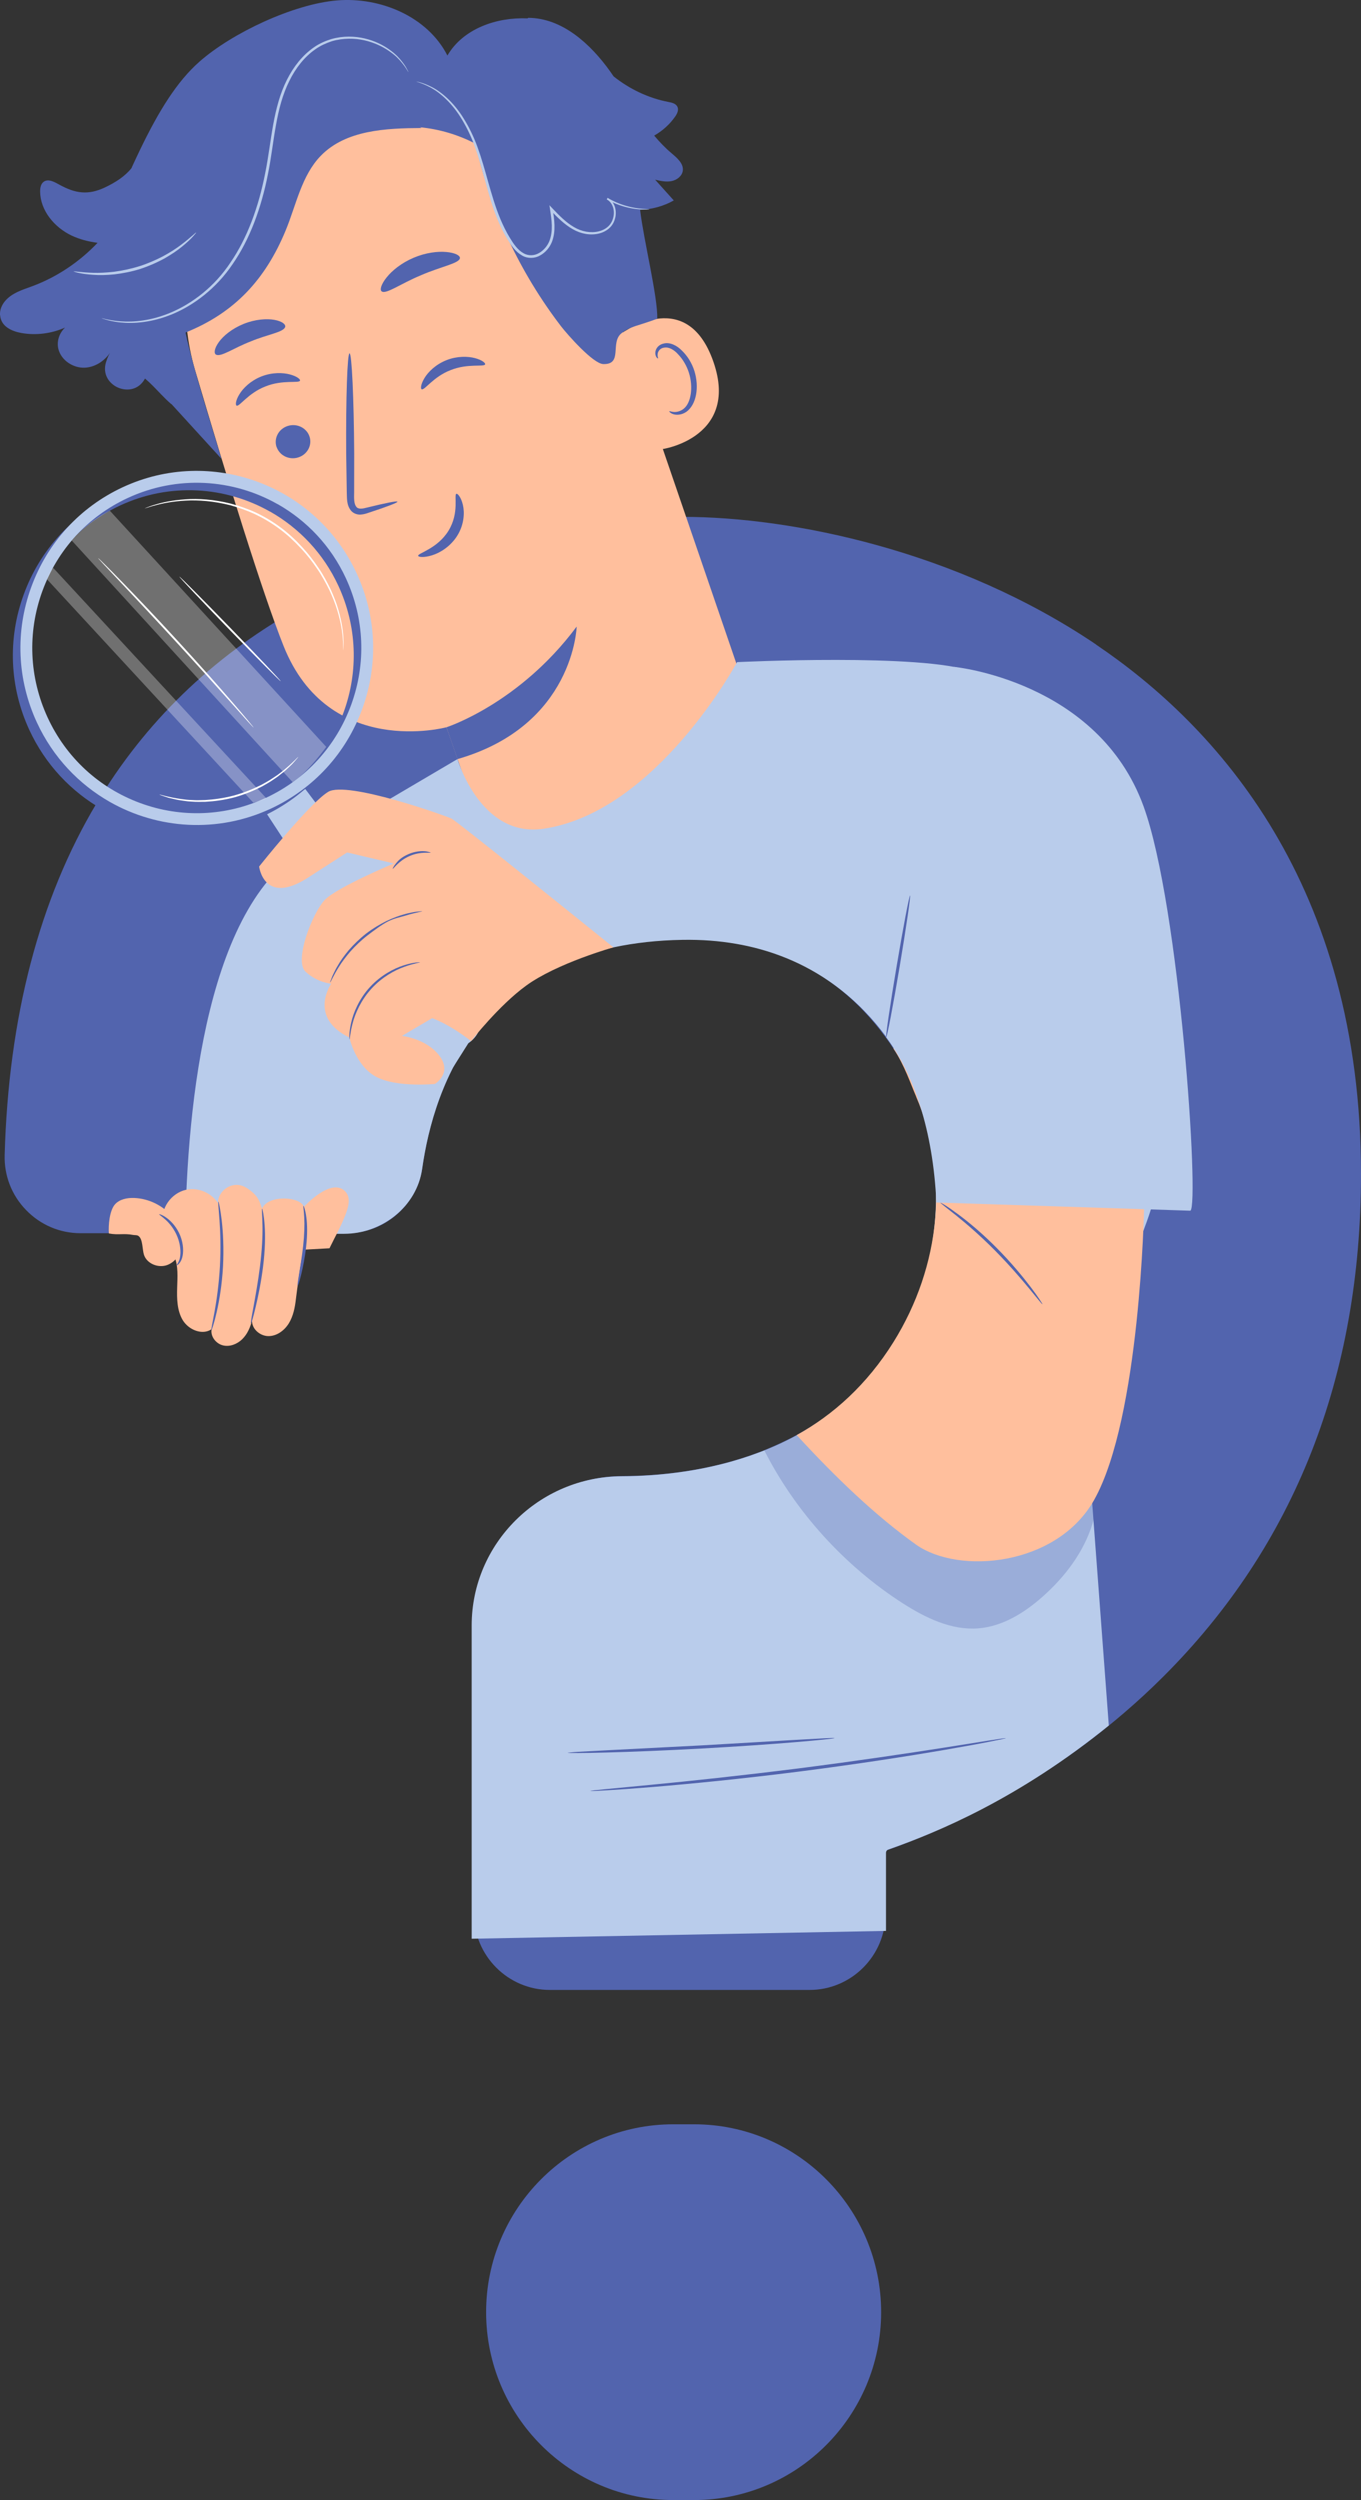 <svg width="159" height="292" viewBox="0 0 159 292" fill="none" xmlns="http://www.w3.org/2000/svg">
<rect x="0" y="0" width="159" height="292" fill="#333333" stroke="none"/>
<g clip-path="url(#clip0_22_4193)">
<path d="M128.055 75.277C111.783 64.285 92.437 60.367 79.755 60.367C67.88 60.367 50.402 62.25 34.585 71.207C24.764 76.772 16.92 84.38 11.29 93.808C4.604 104.98 0.993 118.803 0.545 134.897C0.476 137.313 1.365 139.597 3.047 141.328C4.735 143.072 6.996 144.034 9.422 144.034H40.553C44.95 144.034 48.727 140.739 49.341 136.378C50.719 126.57 56.515 110.061 79.817 109.652C97.571 109.348 104.891 122.25 107.22 127.816C111.004 136.87 110.046 147.606 104.649 156.542C96.365 170.262 81.12 172.366 72.774 172.394C63.173 172.428 55.364 180.257 55.364 189.844V223.499C55.364 228.414 59.348 232.415 64.241 232.415H94.58C99.474 232.415 103.457 228.414 103.457 223.499V216.432C103.457 216.259 103.56 216.113 103.726 216.058C110.597 213.635 123.92 207.786 135.919 195.804C151.24 180.506 159 160.765 159 137.126C159 103.298 142.17 84.823 128.055 75.291V75.277Z" fill="#5264AE"/>
<path d="M78.646 248.107H81.092C93.14 248.107 102.94 257.95 102.94 270.05C102.94 282.15 93.14 291.993 81.092 291.993H78.646C66.598 291.993 56.791 282.15 56.791 270.05C56.791 257.95 66.591 248.107 78.646 248.107Z" fill="#5264AE"/>
<path d="M89.102 86.463L69.639 29.703C65.532 15.492 53.87 6.05 39.838 10.563L38.563 11.055C25.757 16.025 18.893 30.035 22.794 43.249C26.426 55.55 30.596 69.089 33.132 75.457C38.391 88.637 52.154 84.941 52.154 84.941C52.182 84.934 55.221 93.725 56.544 97.677L63.671 104.751L66.614 101.519L89.089 86.457L89.102 86.463Z" fill="#FFBF9D"/>
<path d="M52.16 84.941C52.16 84.941 60.665 82.206 67.371 73.18C67.371 73.18 67.068 84.74 53.449 88.658L52.16 84.947V84.941Z" fill="#5264AE"/>
<path d="M32.318 52.213C32.669 53.224 33.807 53.764 34.868 53.418C35.923 53.072 36.502 51.971 36.15 50.96C35.798 49.95 34.661 49.41 33.6 49.756C32.539 50.102 31.966 51.203 32.311 52.22L32.318 52.213Z" fill="#5264AE"/>
<path d="M27.638 47.374C27.969 47.534 28.982 45.914 31.015 45.132C33.028 44.322 34.923 44.792 35.047 44.46C35.116 44.308 34.703 43.955 33.875 43.733C33.055 43.512 31.794 43.47 30.533 43.969C29.271 44.467 28.389 45.346 27.962 46.059C27.521 46.779 27.486 47.312 27.645 47.374H27.638Z" fill="#5264AE"/>
<path d="M49.265 45.464C49.596 45.623 50.616 44.003 52.643 43.228C54.655 42.418 56.55 42.889 56.674 42.557C56.736 42.404 56.33 42.051 55.503 41.83C54.683 41.608 53.421 41.567 52.16 42.065C50.899 42.564 50.017 43.443 49.589 44.156C49.155 44.876 49.114 45.409 49.265 45.471V45.464Z" fill="#5264AE"/>
<path d="M46.433 58.595C46.398 58.477 45.054 58.748 42.911 59.274C42.373 59.419 41.843 59.509 41.622 59.184C41.353 58.858 41.353 58.215 41.374 57.508C41.374 56.062 41.374 54.546 41.381 52.954C41.34 46.495 41.098 41.262 40.837 41.269C40.575 41.269 40.402 46.516 40.444 52.974C40.464 54.56 40.485 56.076 40.513 57.522C40.547 58.187 40.464 58.99 41.029 59.668C41.319 60 41.808 60.139 42.173 60.097C42.546 60.07 42.835 59.966 43.097 59.876C45.192 59.191 46.474 58.706 46.433 58.588V58.595Z" fill="#5264AE"/>
<path d="M44.58 34.022C45.056 34.437 46.813 33.122 49.184 32.146C51.541 31.115 53.698 30.762 53.733 30.132C53.74 29.834 53.154 29.523 52.155 29.433C51.155 29.336 49.742 29.502 48.323 30.104C46.903 30.706 45.8 31.606 45.173 32.395C44.539 33.184 44.353 33.821 44.573 34.022H44.58Z" fill="#5264AE"/>
<path d="M25.24 41.422C25.832 41.726 27.314 40.632 29.306 39.871C31.27 39.047 33.104 38.819 33.317 38.189C33.4 37.891 32.966 37.524 32.063 37.358C31.174 37.192 29.823 37.282 28.465 37.829C27.108 38.376 26.074 39.234 25.557 39.968C25.026 40.709 24.971 41.269 25.24 41.428V41.422Z" fill="#5264AE"/>
<path d="M72.121 39.283C72.307 39.096 80.15 33.074 83.341 42.245C86.539 51.41 76.711 52.746 76.608 52.49C76.498 52.234 72.121 39.29 72.121 39.29V39.283Z" fill="#FFBF9D"/>
<path d="M78.186 48.032C78.213 47.991 78.385 48.087 78.696 48.115C78.999 48.143 79.481 48.067 79.895 47.721C80.736 47.028 81.011 45.201 80.481 43.533C80.212 42.688 79.764 41.955 79.24 41.401C78.73 40.826 78.13 40.515 77.614 40.598C77.09 40.653 76.849 41.069 76.828 41.366C76.793 41.664 76.918 41.83 76.876 41.858C76.856 41.892 76.628 41.775 76.566 41.366C76.538 41.172 76.566 40.916 76.725 40.667C76.883 40.411 77.172 40.203 77.524 40.127C78.248 39.926 79.102 40.356 79.681 40.965C80.295 41.56 80.825 42.377 81.122 43.325C81.707 45.194 81.37 47.25 80.184 48.101C79.599 48.496 78.999 48.489 78.647 48.371C78.289 48.247 78.165 48.06 78.193 48.025L78.186 48.032Z" fill="#5264AE"/>
<path d="M53.319 57.675C52.995 57.764 53.699 59.876 52.396 61.987C51.1 64.098 48.778 64.617 48.853 64.915C48.867 65.06 49.487 65.157 50.445 64.867C51.383 64.59 52.644 63.828 53.437 62.541C54.229 61.253 54.291 59.862 54.078 58.969C53.864 58.055 53.45 57.612 53.312 57.675H53.319Z" fill="#5264AE"/>
<path d="M0.001 36.811C-0.041 36.223 0.194 35.642 0.573 35.185C1.4 34.195 2.634 33.849 3.791 33.42C6.672 32.347 9.278 30.588 11.4 28.36C10.339 28.221 9.305 27.958 8.34 27.501C6.348 26.546 4.708 24.587 4.687 22.365C4.687 21.95 4.763 21.486 5.094 21.237C5.625 20.842 6.348 21.244 6.92 21.562C8.816 22.607 10.298 22.815 12.255 21.894C13.468 21.32 14.591 20.607 15.363 19.638C15.391 19.582 15.405 19.527 15.432 19.472C15.735 18.814 16.032 18.177 16.328 17.561C18.561 12.923 20.684 9.511 23.289 7.213C27.114 3.835 34.303 0.471 39.375 0.048C44.448 -0.374 49.948 1.938 52.27 6.486C54.097 3.35 58.011 1.987 61.637 2.146L61.706 2.083C65.682 2.097 69.004 5.136 71.313 8.383C71.437 8.563 71.561 8.743 71.685 8.922C73.546 10.404 75.745 11.456 78.074 11.906C78.488 11.982 78.963 12.093 79.142 12.473C79.322 12.847 79.108 13.29 78.867 13.63C78.233 14.536 77.385 15.291 76.427 15.838C77.054 16.585 77.723 17.284 78.474 17.914C79.108 18.454 79.866 19.098 79.77 19.922C79.694 20.565 79.08 21.029 78.446 21.154C77.812 21.278 77.164 21.133 76.537 20.988C77.261 21.797 77.991 22.601 78.715 23.41C77.516 24.089 76.158 24.449 74.78 24.511C75.214 28.159 76.847 34.624 76.785 37.227C74.38 38.127 73.698 38.071 72.623 38.909C71.23 39.996 72.816 42.591 70.479 42.522C69.287 42.487 66.289 39.068 65.558 38.127C60.741 31.848 57.301 24.511 55.537 16.779C53.525 15.734 51.312 15.076 49.052 14.862L49.258 14.952C45.075 14.972 40.402 15.187 37.48 18.191C35.212 20.524 34.606 23.957 33.352 26.968C30.981 32.672 27.39 36.541 21.676 38.84C22.572 43.069 24.736 49.735 25.867 53.584L20.009 47.167V47.201C19.602 46.848 19.23 46.482 18.871 46.108L18.754 45.997V45.983C18.168 45.381 17.603 44.772 16.942 44.211L16.914 44.26C15.508 46.786 11.545 45.09 12.379 42.321C12.544 41.775 12.786 41.248 13.11 40.771C12.489 41.975 11.249 42.889 9.898 42.944C8.547 43 7.162 42.093 6.824 40.778C6.59 39.878 6.934 38.881 7.603 38.258C6.004 38.964 4.198 39.2 2.475 38.888C1.345 38.68 0.111 38.12 0.015 36.825L0.001 36.811Z" fill="#5264AE"/>
<path d="M48.604 9.511C48.59 9.552 49.286 9.67 50.375 10.265C51.45 10.861 52.849 12.072 53.986 13.989C54.559 14.938 55.089 16.038 55.523 17.277C55.964 18.509 56.33 19.866 56.723 21.292C57.122 22.718 57.536 24.227 58.163 25.722C58.473 26.47 58.838 27.217 59.279 27.937C59.714 28.643 60.203 29.398 61.009 29.855C61.657 30.229 62.505 30.194 63.118 29.827C63.746 29.474 64.214 28.906 64.476 28.263C64.979 26.954 64.745 25.598 64.566 24.4L64.297 24.532C65.11 25.383 65.93 26.214 66.909 26.767C67.874 27.328 69.011 27.522 70.004 27.266C70.5 27.141 70.955 26.892 71.292 26.539C71.644 26.186 71.823 25.729 71.906 25.286C71.975 24.836 71.933 24.386 71.775 23.999C71.609 23.611 71.327 23.286 70.982 23.106L70.886 23.286C72.326 24.096 73.636 24.345 74.511 24.435C74.952 24.476 75.29 24.476 75.524 24.469C75.752 24.456 75.869 24.448 75.869 24.435C75.869 24.428 75.752 24.421 75.524 24.414C75.297 24.4 74.959 24.386 74.525 24.331C73.663 24.213 72.381 23.936 70.989 23.119L70.893 23.299C71.513 23.618 71.83 24.448 71.678 25.258C71.603 25.66 71.43 26.068 71.12 26.38C70.817 26.691 70.396 26.913 69.942 27.023C69.025 27.245 67.963 27.065 67.061 26.525C66.137 25.992 65.338 25.182 64.531 24.331L64.187 23.971L64.263 24.469C64.442 25.667 64.648 26.975 64.18 28.159C63.946 28.733 63.511 29.245 62.967 29.557C62.422 29.875 61.733 29.903 61.175 29.585C60.472 29.197 59.996 28.484 59.569 27.785C59.142 27.086 58.783 26.352 58.473 25.618C57.853 24.144 57.432 22.649 57.026 21.23C56.626 19.804 56.247 18.447 55.792 17.201C55.344 15.955 54.786 14.841 54.2 13.886C53.022 11.954 51.567 10.743 50.451 10.168C49.327 9.594 48.617 9.525 48.617 9.525L48.604 9.511Z" fill="#B9CCEB"/>
<path d="M11.882 37.171C11.882 37.171 11.93 37.192 12.02 37.227C12.13 37.261 12.268 37.303 12.44 37.351C12.626 37.407 12.854 37.469 13.136 37.517C13.412 37.566 13.736 37.635 14.101 37.663C15.549 37.815 17.74 37.697 20.18 36.673C22.592 35.662 25.239 33.738 27.189 30.831C29.181 27.958 30.525 24.296 31.297 20.372C31.697 18.406 31.903 16.46 32.241 14.612C32.565 12.764 33.027 11.006 33.792 9.476C34.543 7.939 35.577 6.638 36.817 5.773C37.431 5.33 38.099 5.039 38.761 4.818C39.429 4.617 40.105 4.534 40.746 4.52C42.035 4.499 43.186 4.811 44.123 5.219C45.06 5.634 45.784 6.16 46.322 6.645C47.362 7.663 47.672 8.445 47.714 8.41C47.714 8.41 47.7 8.362 47.652 8.272C47.597 8.168 47.528 8.036 47.445 7.884C47.252 7.545 46.914 7.081 46.404 6.548C45.874 6.043 45.15 5.482 44.199 5.039C43.248 4.603 42.076 4.271 40.746 4.278C40.084 4.278 39.388 4.368 38.692 4.568C38.003 4.783 37.293 5.088 36.659 5.538C35.37 6.43 34.295 7.766 33.516 9.331C32.724 10.895 32.255 12.688 31.917 14.55C31.579 16.412 31.366 18.35 30.966 20.302C30.201 24.199 28.878 27.82 26.927 30.658C25.025 33.53 22.447 35.427 20.077 36.451C17.692 37.49 15.535 37.642 14.101 37.531C12.654 37.414 11.889 37.13 11.875 37.171H11.882Z" fill="#B9CCEB"/>
<path d="M8.603 31.71C8.603 31.71 8.809 31.793 9.202 31.876C9.588 31.966 10.16 32.049 10.877 32.097C11.587 32.153 12.441 32.139 13.379 32.042C14.316 31.931 15.343 31.738 16.384 31.412C17.424 31.073 18.375 30.644 19.203 30.194C20.023 29.723 20.733 29.246 21.284 28.789C21.835 28.339 22.263 27.937 22.525 27.64C22.793 27.342 22.931 27.176 22.917 27.162C22.876 27.12 22.27 27.757 21.139 28.602C20.581 29.031 19.871 29.481 19.058 29.924C18.238 30.353 17.3 30.768 16.28 31.094C15.26 31.412 14.261 31.613 13.337 31.738C12.414 31.848 11.58 31.883 10.877 31.862C9.471 31.821 8.609 31.648 8.596 31.71H8.603Z" fill="#B9CCEB"/>
<path d="M33.601 127.663C33.483 127.698 35.041 135.555 36.571 143.709H37.054C35.523 135.562 33.718 127.629 33.594 127.663H33.601Z" fill="#5264AE"/>
<path d="M40.203 144.103C44.628 144.103 48.701 140.905 49.314 136.545C50.706 126.75 56.268 110.178 79.722 109.77C97.593 109.465 105.113 122.167 107.222 127.816C110.564 136.787 110.151 147.668 104.72 156.591C96.38 170.29 81.038 172.387 72.63 172.422C62.968 172.456 55.104 180.271 55.104 189.844V226.434L103.507 225.521V216.39C103.507 216.224 103.61 216.072 103.775 216.017C109.668 213.954 119.021 210.05 129.538 201.529L126.388 159.387C126.388 159.387 135.603 141.605 135.141 137.604C130.972 101.055 118.593 80.372 113.562 78.441C107.918 76.274 86.111 77.333 86.111 77.333C86.111 77.333 76.69 94.86 63.477 96.798C56.124 97.878 53.443 88.658 53.443 88.658L36.364 98.716C24.213 104.876 21.849 128.826 21.629 144.103H40.189H40.203Z" fill="#B9CCEB"/>
<g opacity="0.3">
<path d="M96.296 165.631C106.056 168.123 115.67 171.279 125.429 173.778C126.153 173.965 126.925 174.18 127.414 174.747C128.131 175.585 127.972 176.852 127.648 177.904C126.622 181.275 124.409 184.182 121.776 186.508C119.654 188.384 117.111 189.962 114.292 190.183C111.156 190.433 108.137 188.965 105.484 187.269C98.702 182.922 92.912 176.568 89.273 169.362C89.273 169.362 91.562 168.414 93.312 167.479C94.939 166.607 96.296 165.638 96.296 165.638V165.631Z" fill="#5264AE"/>
</g>
<path d="M107.021 128.072C110.922 137.112 109.936 147.834 104.374 156.757C101.287 161.706 97.358 165.236 93.078 167.611C97.696 172.65 102.376 177.094 107.007 180.396C111.99 183.947 123.479 182.936 127.835 175.163C133.211 165.569 133.659 141.058 133.659 141.058L134.679 126.279L104.629 121.655L104.388 122.486C105.677 124.424 106.435 126.715 107.028 128.072H107.021Z" fill="#FFBF9D"/>
<path d="M54.703 121.863L52.993 124.569C51.691 125.469 50.457 124.978 49.651 123.303L31.152 95.026L35.66 92.147L56.088 119.26C56.088 119.26 56.377 120.7 54.703 121.856V121.863Z" fill="#B9CCEB"/>
<path d="M11.965 94.541C8.347 92.485 5.308 89.322 3.426 85.252C1.11 80.24 0.876 74.626 2.771 69.435C4.66 64.25 8.45 60.111 13.44 57.785C23.737 52.988 36.005 57.494 40.788 67.843C43.104 72.854 43.338 78.468 41.443 83.66C39.554 88.844 35.764 92.984 30.774 95.31C24.523 98.224 17.548 97.705 11.965 94.541ZM31.566 59.765C26.356 56.809 19.85 56.331 14.019 59.045C9.367 61.212 5.831 65.074 4.067 69.912C2.303 74.751 2.523 79.991 4.68 84.67C6.838 89.343 10.683 92.894 15.501 94.666C20.319 96.438 25.536 96.216 30.195 94.05C34.847 91.883 38.383 88.021 40.147 83.182C41.911 78.344 41.691 73.104 39.534 68.424C37.783 64.631 34.944 61.675 31.566 59.758V59.765Z" fill="#5264AE"/>
<path d="M12.848 93.669C9.23 91.613 6.19 88.45 4.309 84.38C1.993 79.368 1.759 73.754 3.654 68.563C5.543 63.378 9.333 59.239 14.323 56.913C24.62 52.116 36.888 56.622 41.671 66.971C43.986 71.982 44.221 77.596 42.325 82.788C40.437 87.972 36.647 92.112 31.657 94.438C25.405 97.352 18.431 96.832 12.848 93.669ZM32.449 58.893C27.239 55.937 20.733 55.459 14.902 58.173C10.25 60.339 6.714 64.202 4.95 69.04C3.185 73.879 3.406 79.119 5.563 83.798C7.72 88.471 11.566 92.022 16.384 93.794C21.201 95.566 26.419 95.344 31.078 93.178C35.73 91.011 39.265 87.149 41.03 82.31C42.794 77.472 42.574 72.231 40.416 67.552C38.666 63.759 35.826 60.803 32.449 58.886V58.893Z" fill="#B9CCEB"/>
<path d="M40.112 75.969C40.112 75.969 40.098 75.852 40.091 75.63C40.077 75.409 40.098 75.077 40.05 74.661C40.002 73.824 39.816 72.605 39.367 71.172C39.147 70.453 38.837 69.691 38.465 68.888C38.065 68.099 37.624 67.262 37.059 66.445C36.5 65.621 35.866 64.79 35.122 64.008C34.385 63.219 33.571 62.451 32.648 61.772C31.731 61.087 30.766 60.52 29.794 60.056C28.816 59.606 27.83 59.267 26.879 59.004C24.956 58.519 23.164 58.388 21.669 58.471C20.173 58.554 18.974 58.789 18.168 59.017C17.754 59.107 17.451 59.232 17.237 59.287C17.023 59.35 16.913 59.384 16.906 59.377C16.906 59.37 17.01 59.329 17.216 59.246C17.43 59.177 17.726 59.038 18.14 58.934C18.946 58.678 20.145 58.422 21.655 58.318C23.164 58.208 24.984 58.325 26.927 58.81C27.892 59.066 28.892 59.405 29.884 59.862C30.87 60.326 31.848 60.907 32.779 61.599C33.709 62.285 34.536 63.067 35.274 63.87C36.018 64.666 36.659 65.503 37.217 66.341C37.789 67.165 38.223 68.016 38.623 68.819C38.988 69.636 39.299 70.411 39.505 71.138C39.94 72.592 40.105 73.824 40.126 74.668C40.16 75.09 40.126 75.423 40.126 75.644C40.119 75.866 40.112 75.983 40.105 75.983L40.112 75.969Z" fill="white"/>
<path d="M18.623 92.804C18.637 92.755 19.581 93.101 21.166 93.323C21.366 93.344 21.573 93.371 21.787 93.399C22 93.427 22.228 93.427 22.462 93.441C22.931 93.482 23.434 93.454 23.957 93.441C25.012 93.378 26.163 93.219 27.341 92.908C28.52 92.582 29.595 92.139 30.539 91.662C31.001 91.406 31.449 91.17 31.835 90.9C32.028 90.769 32.228 90.651 32.4 90.526C32.573 90.395 32.738 90.27 32.903 90.146C34.165 89.156 34.806 88.381 34.84 88.415C34.854 88.422 34.688 88.616 34.392 88.955C34.247 89.128 34.054 89.329 33.82 89.543C33.586 89.758 33.331 90.028 33 90.263C32.841 90.388 32.676 90.519 32.504 90.658C32.331 90.796 32.132 90.914 31.939 91.052C31.553 91.329 31.105 91.572 30.636 91.842C29.685 92.333 28.596 92.79 27.404 93.122C26.211 93.441 25.04 93.593 23.971 93.648C23.434 93.648 22.931 93.669 22.455 93.627C22.221 93.607 21.986 93.607 21.773 93.572C21.552 93.537 21.345 93.51 21.145 93.482C20.746 93.434 20.387 93.337 20.077 93.267C19.76 93.205 19.498 93.122 19.285 93.046C18.857 92.908 18.623 92.818 18.63 92.804H18.623Z" fill="white"/>
<path d="M32.793 79.562C32.752 79.604 30.064 76.904 26.797 73.533C23.53 70.162 20.918 67.393 20.959 67.352C21.001 67.31 23.689 70.01 26.956 73.381C30.222 76.752 32.834 79.52 32.793 79.562Z" fill="white"/>
<path d="M29.623 84.975C29.623 84.975 29.547 84.913 29.43 84.781C29.292 84.629 29.12 84.442 28.899 84.207C28.431 83.681 27.776 82.954 26.983 82.061C25.364 80.247 23.124 77.748 20.615 75.021C18.106 72.287 15.811 69.843 14.143 68.071C13.323 67.199 12.655 66.493 12.172 65.974C11.952 65.739 11.779 65.545 11.642 65.399C11.524 65.268 11.462 65.192 11.469 65.185C11.469 65.185 11.545 65.24 11.676 65.365C11.821 65.503 12.007 65.69 12.234 65.912C12.717 66.389 13.413 67.088 14.261 67.961C15.956 69.698 18.272 72.135 20.78 74.869C23.289 77.603 25.515 80.116 27.101 81.957C27.893 82.878 28.534 83.625 28.968 84.151C29.175 84.4 29.334 84.601 29.465 84.754C29.575 84.892 29.63 84.968 29.623 84.975Z" fill="white"/>
<g opacity="0.3">
<path d="M12.833 59.647L38.113 87.232C38.113 87.232 36.066 90.104 34.192 91.357L8.381 63.129C8.381 63.129 10.242 60.879 12.833 59.647Z" fill="white"/>
</g>
<g opacity="0.3">
<path d="M6.204 66.313L31.07 93.185C31.07 93.185 31.298 93.309 29.589 93.745L5.508 67.677C5.508 67.677 5.632 67.026 6.211 66.313H6.204Z" fill="white"/>
</g>
<path d="M71.665 110.649C66.352 106.364 53.339 95.891 52.746 95.608C51.995 95.254 40.541 91.171 38.349 92.479C36.157 93.794 30.271 101.207 30.271 101.207C30.271 101.207 30.83 105.818 35.964 102.516C39.879 99.996 40.486 99.608 40.554 99.56H40.548L46.006 100.847C46.006 100.847 39.355 103.637 37.942 105.105C36.536 106.572 34.31 112.193 35.696 113.487C37.081 114.782 38.694 114.892 38.694 114.892C38.694 114.892 35.944 118.81 40.816 121.178C40.816 121.178 41.526 124.472 43.932 125.76C46.337 127.047 50.81 126.598 50.81 126.598C50.81 126.598 52.884 125.365 51.34 123.316C49.797 121.274 46.95 120.991 46.95 120.991L50.479 118.921C50.479 118.921 52.312 119.489 55.035 121.593C55.035 121.593 58.253 117.454 61.472 115.114C65.083 112.49 71.665 110.642 71.665 110.642V110.649Z" fill="#FFBF9D"/>
<path d="M49.087 112.393C49.087 112.393 48.901 112.38 48.563 112.421C48.225 112.463 47.75 112.56 47.171 112.746C46.02 113.106 44.483 113.909 43.215 115.287C41.953 116.664 41.285 118.277 41.023 119.454C40.885 120.049 40.83 120.534 40.816 120.873C40.803 121.212 40.816 121.399 40.83 121.399C40.878 121.399 40.892 120.651 41.202 119.495C41.505 118.346 42.181 116.796 43.408 115.46C44.635 114.117 46.116 113.314 47.233 112.919C48.349 112.511 49.1 112.435 49.087 112.386V112.393Z" fill="#5264AE"/>
<path d="M49.322 106.427C49.322 106.427 49.122 106.427 48.763 106.468C48.584 106.489 48.364 106.517 48.115 106.572C47.867 106.628 47.578 106.676 47.268 106.773C46.641 106.939 45.917 107.209 45.138 107.576C44.373 107.957 43.553 108.441 42.767 109.043C41.989 109.652 41.313 110.324 40.748 110.968C40.197 111.625 39.749 112.262 39.431 112.83C39.259 113.107 39.135 113.37 39.018 113.605C38.901 113.833 38.811 114.041 38.749 114.207C38.618 114.546 38.549 114.733 38.57 114.74C38.618 114.761 38.908 114.013 39.59 112.927C39.928 112.38 40.383 111.771 40.934 111.127C41.499 110.497 42.161 109.846 42.933 109.251C43.705 108.663 44.594 107.991 45.345 107.61C46.103 107.237 46.71 107.14 47.323 106.953C48.543 106.572 49.335 106.475 49.328 106.427H49.322Z" fill="#5264AE"/>
<path d="M50.314 99.581C50.314 99.581 50.046 99.442 49.57 99.415C49.101 99.38 48.433 99.456 47.764 99.74C46.855 100.127 46.538 100.508 46.276 100.82C45.972 101.187 45.855 101.457 45.883 101.47C45.945 101.526 46.579 100.515 47.868 99.975C49.143 99.415 50.314 99.657 50.314 99.581Z" fill="#5264AE"/>
<path d="M111.453 77.887C111.453 77.887 128.263 79.507 133.597 94.174C137.836 105.817 140.131 140.698 139.07 141.404L109.392 140.448C109 131.941 106.718 125.386 103.527 121.143L111.453 77.88V77.887Z" fill="#B9CCEB"/>
<path d="M109.854 140.455C109.854 140.455 110.074 140.552 110.439 140.781C110.805 141.009 111.315 141.362 111.928 141.819C113.162 142.726 114.795 144.089 116.442 145.758C118.096 147.419 119.447 149.059 120.378 150.278C120.839 150.887 121.205 151.392 121.439 151.752C121.68 152.112 121.797 152.313 121.784 152.327C121.742 152.361 121.157 151.614 120.185 150.437C119.213 149.26 117.835 147.661 116.194 146.007C114.554 144.352 112.962 142.975 111.776 142.02C110.591 141.064 109.826 140.504 109.86 140.455H109.854Z" fill="#5264AE"/>
<path d="M106.317 104.578C106.413 104.592 105.869 108.316 105.104 112.892C104.332 117.467 103.629 121.164 103.533 121.15C103.436 121.136 103.981 117.412 104.752 112.836C105.524 108.261 106.227 104.565 106.324 104.578H106.317Z" fill="#5264AE"/>
<path d="M68.971 209.171C68.971 209.171 69.136 209.136 69.467 209.094C69.825 209.06 70.301 209.011 70.887 208.949C72.162 208.831 73.933 208.658 76.104 208.451C80.508 208.028 86.594 207.385 93.293 206.54C99.992 205.689 106.043 204.782 110.42 204.097C112.577 203.751 114.334 203.474 115.596 203.273C116.181 203.183 116.65 203.114 117.008 203.058C117.332 203.01 117.505 202.996 117.505 203.01C117.505 203.024 117.339 203.065 117.022 203.135L115.623 203.418C114.41 203.661 112.646 203.979 110.461 204.36C106.098 205.114 100.047 206.056 93.341 206.914C86.635 207.765 80.543 208.361 76.132 208.721C73.926 208.901 72.134 209.032 70.9 209.101C70.308 209.136 69.839 209.157 69.474 209.178C69.15 209.191 68.978 209.191 68.978 209.178L68.971 209.171Z" fill="#5264AE"/>
<path d="M66.344 204.713C66.344 204.713 66.778 204.651 67.564 204.602C68.412 204.554 69.535 204.498 70.9 204.422C73.773 204.277 77.64 204.076 81.913 203.855C86.186 203.605 90.053 203.384 92.927 203.211C94.291 203.135 95.415 203.072 96.262 203.024C97.048 202.982 97.489 202.975 97.489 203.003C97.489 203.031 97.055 203.086 96.269 203.169C95.484 203.252 94.346 203.356 92.94 203.474C90.128 203.709 86.234 203.986 81.927 204.221C77.626 204.457 73.725 204.609 70.9 204.685C69.487 204.727 68.343 204.748 67.557 204.748C66.764 204.748 66.33 204.748 66.33 204.72L66.344 204.713Z" fill="#5264AE"/>
<path d="M19.071 141.604C19.181 141.182 19.36 140.781 19.609 140.421C20.105 139.708 20.856 139.161 21.711 138.967C23.123 138.642 24.709 139.306 25.474 140.545C25.425 139.604 26.163 138.718 27.073 138.469C27.982 138.22 28.685 138.573 29.409 139.175C30.133 139.777 30.319 140.262 30.615 141.154C31.339 139.521 35.054 139.722 35.509 140.947C35.509 140.947 38.706 137.43 40.34 139.161C41.022 139.881 40.726 140.981 40.278 142.082C39.678 143.556 39.279 144.173 38.493 145.792L35.467 145.958C35.212 146.914 34.675 150.783 34.564 151.759C34.454 152.735 34.254 153.732 33.737 154.569C33.22 155.407 32.318 156.065 31.339 156.051C30.36 156.037 29.388 155.192 29.45 154.209C29.244 155.019 28.899 155.822 28.299 156.411C27.7 156.999 26.818 157.338 26.011 157.124C25.205 156.909 24.564 156.065 24.723 155.241C23.64 155.988 22.048 155.324 21.359 154.203C20.677 153.074 20.656 151.676 20.698 150.361C20.732 149.191 20.842 147.883 20.381 146.775C20.311 146.602 20.181 146.45 20.139 146.263C20.077 145.986 20.119 145.675 20.098 145.398C20.056 144.782 19.946 144.173 19.733 143.598C19.684 143.473 19.636 143.349 19.581 143.224C19.436 142.899 19.216 142.622 19.05 142.304C19.016 142.234 18.981 142.165 18.974 142.089C18.954 141.93 19.023 141.75 19.064 141.604H19.071Z" fill="#FFBF9D"/>
<path d="M15.667 139.915C14.86 139.888 13.978 140.054 13.434 140.663C12.793 141.383 12.648 143.1 12.717 144.062C13.84 144.276 14.44 144.02 15.556 144.235C15.791 144.276 15.991 144.221 16.183 144.359C16.7 144.726 16.618 145.972 16.825 146.574C17.183 147.62 18.52 148.132 19.547 147.744C20.581 147.364 21.242 146.256 21.297 145.155C21.353 144.048 20.863 142.968 20.16 142.124C19.051 140.802 17.376 139.978 15.66 139.915H15.667Z" fill="#FFBF9D"/>
<path d="M34.778 150.153C34.661 150.125 35.123 148.07 35.419 145.501C35.557 144.221 35.592 143.051 35.543 142.207C35.502 141.362 35.399 140.85 35.454 140.836C35.495 140.822 35.681 141.327 35.791 142.186C35.909 143.037 35.916 144.242 35.771 145.543C35.633 146.844 35.392 148.007 35.192 148.838C34.992 149.669 34.827 150.174 34.778 150.16V150.153Z" fill="#5264AE"/>
<path d="M29.313 154.583C29.265 154.569 29.389 153.822 29.616 152.617C29.837 151.413 30.14 149.745 30.374 147.897C30.609 146.048 30.692 144.359 30.664 143.141C30.643 141.923 30.561 141.168 30.616 141.161C30.657 141.155 30.836 141.902 30.919 143.134C31.009 144.366 30.967 146.076 30.733 147.945C30.498 149.814 30.147 151.475 29.864 152.673C29.582 153.87 29.361 154.597 29.313 154.583Z" fill="#5264AE"/>
<path d="M24.689 155.372C24.634 155.359 24.827 154.528 25.068 153.185C25.309 151.842 25.578 149.966 25.695 147.89C25.806 145.806 25.744 143.916 25.647 142.553C25.551 141.189 25.454 140.345 25.509 140.338C25.537 140.338 25.585 140.538 25.661 140.919C25.737 141.3 25.82 141.847 25.902 142.532C26.061 143.903 26.164 145.806 26.054 147.91C25.937 150.015 25.627 151.897 25.316 153.24C25.165 153.912 25.02 154.452 24.903 154.819C24.786 155.185 24.717 155.386 24.689 155.379V155.372Z" fill="#5264AE"/>
<path d="M18.595 141.819C18.609 141.784 19.009 141.895 19.54 142.297C20.063 142.691 20.697 143.397 21.07 144.352C21.442 145.301 21.469 146.27 21.276 146.92C21.076 147.592 20.656 147.82 20.642 147.779C20.601 147.737 20.911 147.467 21.028 146.858C21.145 146.263 21.083 145.37 20.739 144.484C20.394 143.598 19.836 142.913 19.374 142.49C18.912 142.061 18.568 141.867 18.595 141.819Z" fill="#5264AE"/>
</g>
<defs>
<clipPath id="clip0_22_4193">
<rect width="159" height="292" fill="white"/>
</clipPath>
</defs>
</svg>
